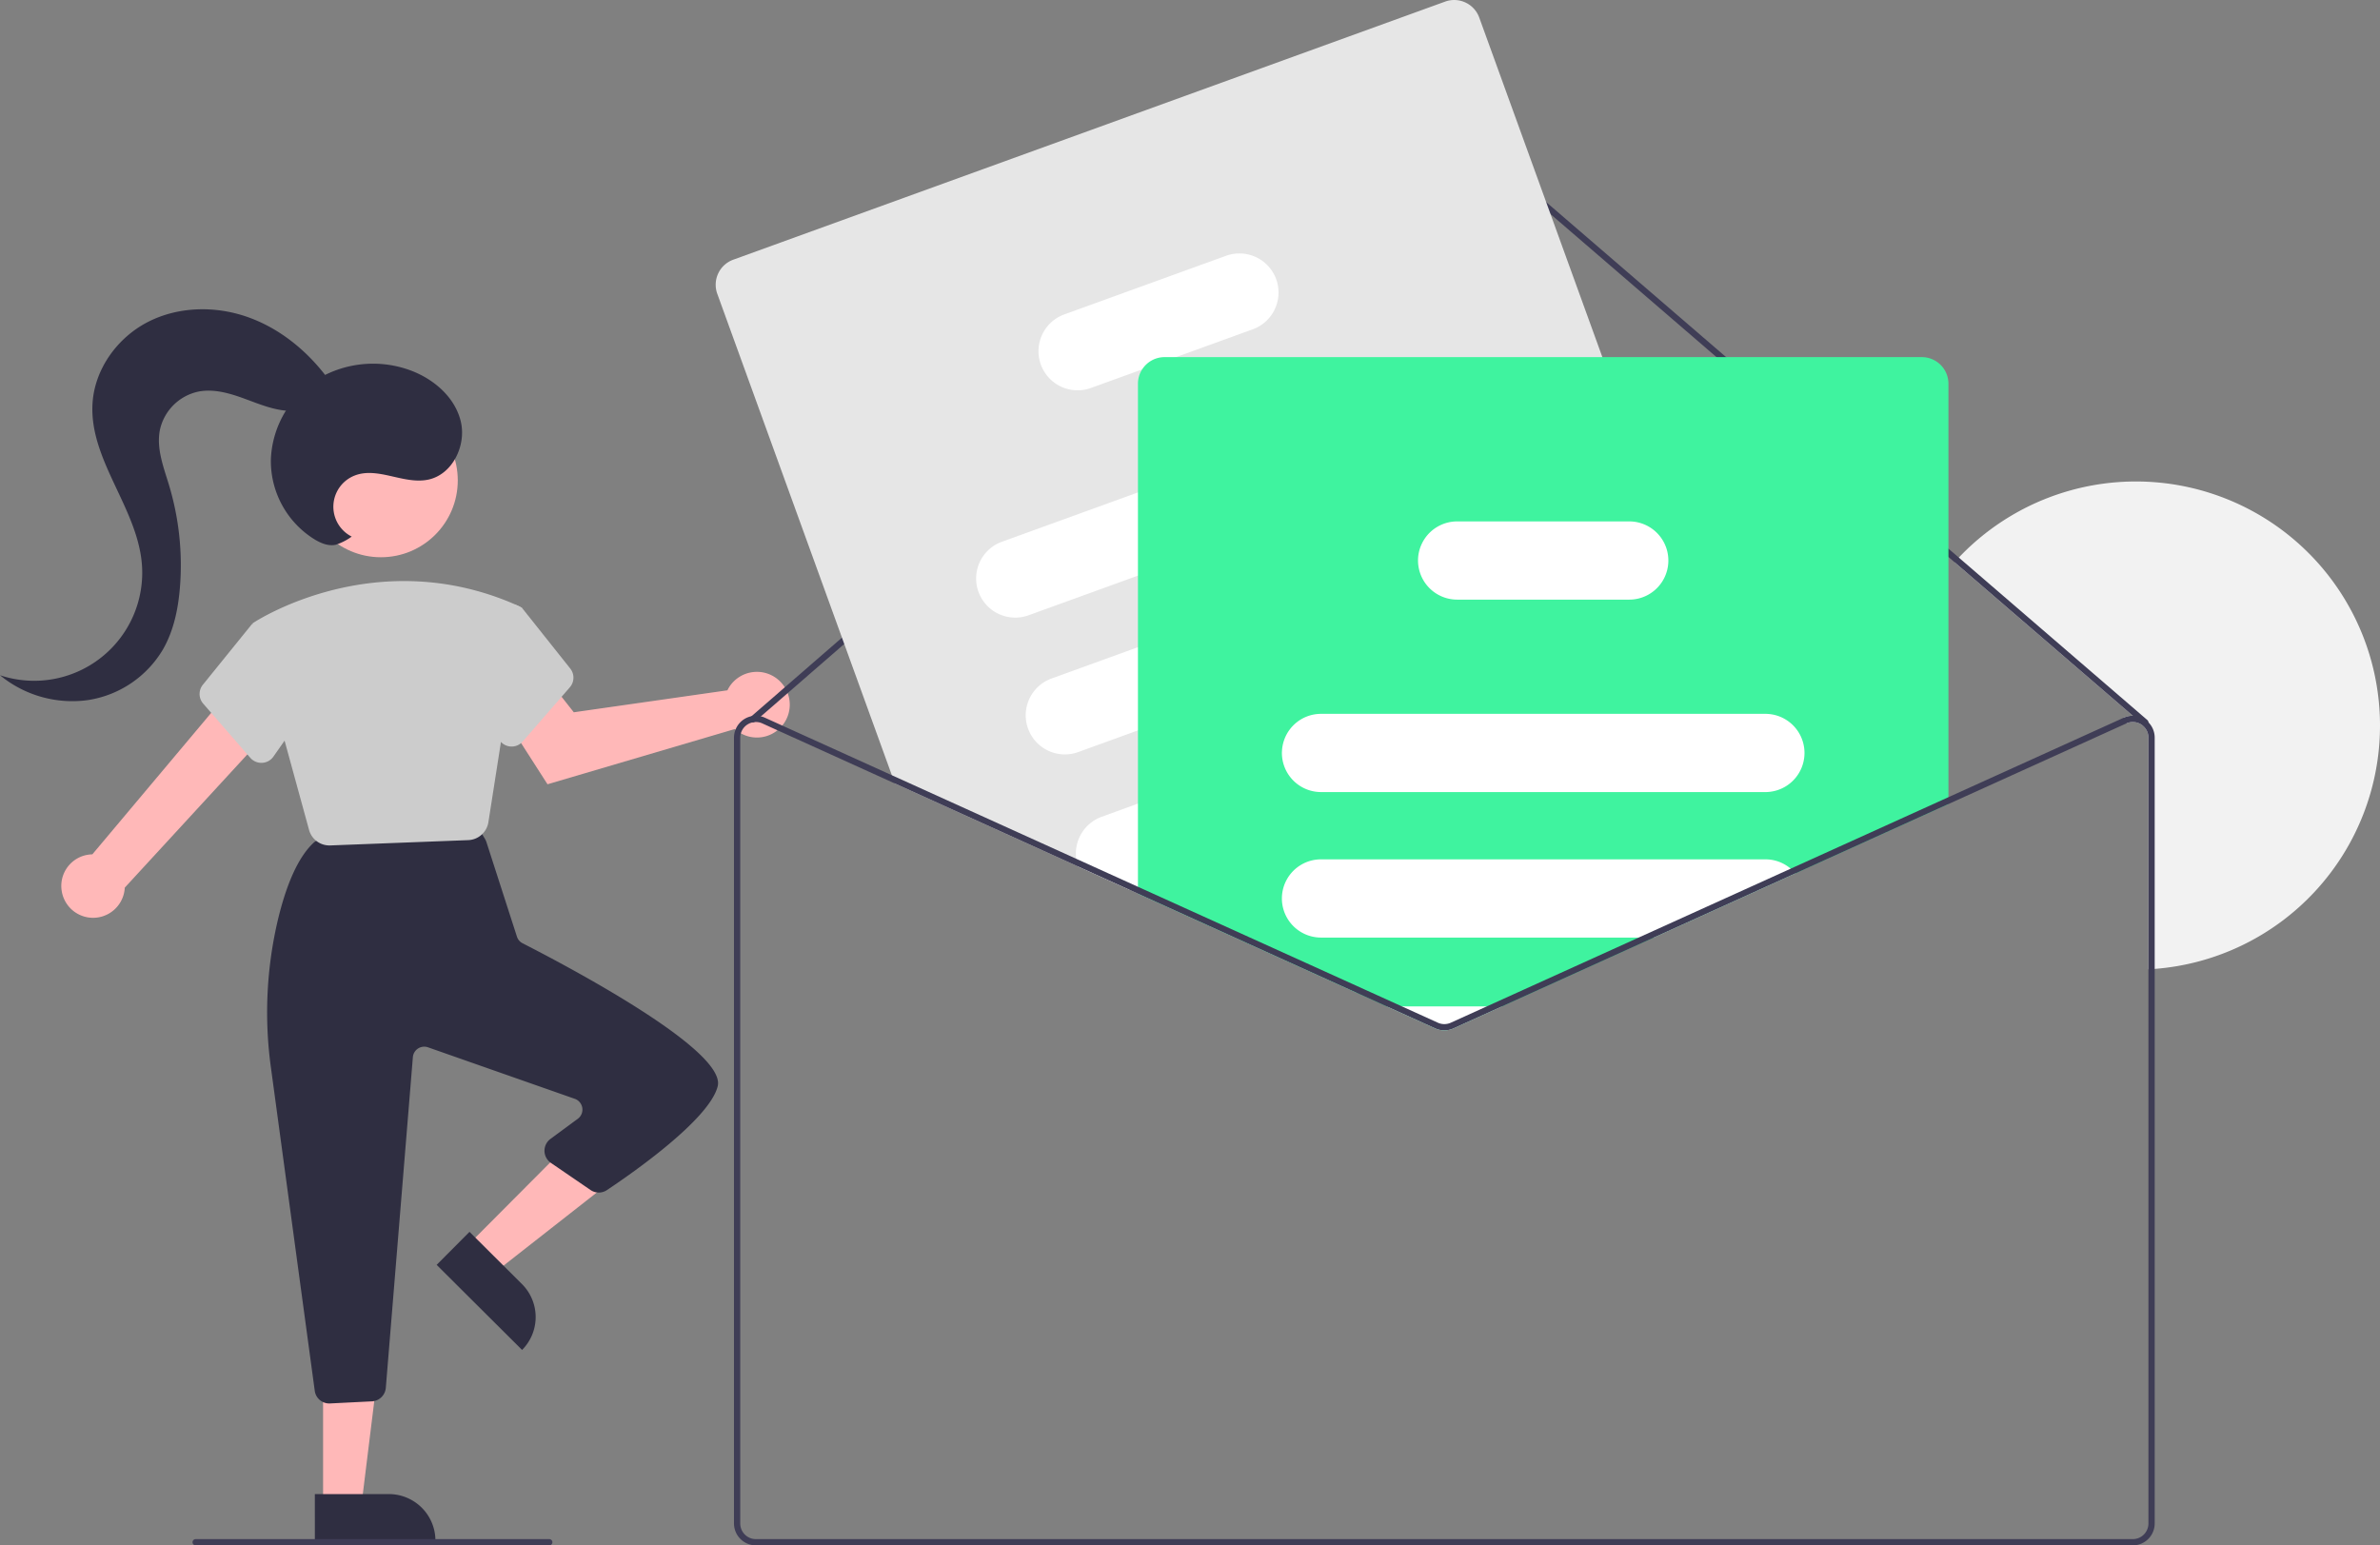 <svg xmlns="http://www.w3.org/2000/svg" data-name="Layer 1" width="760.554" height="493.87" viewBox="0 0 760.554 493.87" xmlns:xlink="http://www.w3.org/1999/xlink"><rect x="0" y="0" width="760.554" height="493.87" fill="#808080" stroke="none"/><path d="M980.277,434.935a77.996,77.996,0,0,1-72,77.77c-.66.05-1.33.1-2,.13v-74.03a4.959,4.959,0,0,0-1.84-3.86,1.247,1.247,0,0,0-.22-.18,1.861,1.861,0,0,0-.23-.16,5.001,5.001,0,0,0-4.77-.35l-.83-1.82a7.007,7.007,0,0,1,2.89-.63l-56.96-49.07c.44-.5.9-.99,1.36-1.48a78.007,78.007,0,0,1,134.6,53.68Z" transform="translate(-219.723 -203.065)" fill="#f2f2f2"/><path d="M239.501,488.121a10.087,10.087,0,0,1,9.73-12.023l44.962-53.523,11.225,14.352-45.823,49.812a10.142,10.142,0,0,1-20.095,1.382Z" transform="translate(-219.723 -203.065)" fill="#ffb8b8"/><path d="M453.01,422.243a10.527,10.527,0,0,0-.832,1.433l-49.094,7.018-7.455-9.465-15.754,9.384,14.809,23.089,59.875-17.65A10.496,10.496,0,1,0,453.01,422.243Z" transform="translate(-219.723 -203.065)" fill="#ffb8b8"/><polygon points="149.426 398.009 158.114 406.659 195.614 377.267 182.792 364.5 149.426 398.009" fill="#ffb8b8"/><path d="M358.894,608.163h38.531a0,0,0,0,1,0,0v14.887a0,0,0,0,1,0,0H373.781a14.887,14.887,0,0,1-14.887-14.887v0A0,0,0,0,1,358.894,608.163Z" transform="translate(-7.953 1115.599) rotate(-135.123)" fill="#2f2e41"/><polygon points="103.246 480.98 115.506 480.98 121.338 433.692 103.244 433.692 103.246 480.98" fill="#ffb8b8"/><path d="M320.342,680.541h38.531a0,0,0,0,1,0,0v14.887a0,0,0,0,1,0,0H335.229a14.887,14.887,0,0,1-14.887-14.887v0A0,0,0,0,1,320.342,680.541Z" transform="translate(459.523 1172.889) rotate(179.997)" fill="#2f2e41"/><path d="M320.304,647.522l-13.964-102.987a128.95,128.95,0,0,1,2.001-46.716c2.866-12.312,6.737-20.84,11.507-25.347a4.718,4.718,0,0,1,2.743-1.253l46.106-4.803a4.706,4.706,0,0,1,4.51,2.254l1.516,2.526a4.698,4.698,0,0,1,.442.974l9.748,30.22a3.616,3.616,0,0,0,1.808,2.126c15.348,7.836,65.203,34.288,62.35,45.7-2.681,10.723-27.779,28.11-35.408,33.183a4.661,4.661,0,0,1-5.24-.04L395.761,574.695a4.693,4.693,0,0,1-.134-7.651l8.733-6.434a3.651,3.651,0,0,0-.957-6.384l-46.898-16.456a3.65,3.65,0,0,0-4.846,3.147l-8.647,105.688a4.705,4.705,0,0,1-4.443,4.304l-13.379.669c-.081.004-.162.006-.243.006A4.663,4.663,0,0,1,320.304,647.522Z" transform="translate(-219.723 -203.065)" fill="#2f2e41"/><circle cx="121.726" cy="153.524" r="24.561" fill="#ffb8b8"/><path d="M318.477,468.265l-18.079-65.965.31-.209c.388-.262,39.356-25.993,84.98-5.257l.827.475L375.802,465.776a6.786,6.786,0,0,1-6.444,5.777L325.275,473.248c-.089.003-.177.005-.266.005A6.751,6.751,0,0,1,318.477,468.265Z" transform="translate(-219.723 -203.065)" fill="#ccc"/><path d="M299.71,445.244l-15.057-17.315a4.686,4.686,0,0,1-.106-6.032l15.741-19.445,12.083,3.296,6.406,22.422-11.681,16.687a4.665,4.665,0,0,1-3.599,1.995c-.084.004-.168.006-.252.006A4.66,4.66,0,0,1,299.71,445.244Z" transform="translate(-219.723 -203.065)" fill="#ccc"/><path d="M382.975,441.637a4.665,4.665,0,0,1-3.599-1.995l-11.681-16.687,5.618-23.602,11.125-3.034,2.076.991,15.41,19.374a4.686,4.686,0,0,1-.106,6.032l-15.057,17.315a4.66,4.66,0,0,1-3.535,1.613C383.143,441.643,383.059,441.641,382.975,441.637Z" transform="translate(-219.723 -203.065)" fill="#ccc"/><path d="M906.277,433.905a.98.98,0,0,1-.24.68 1.0 1,0,0,1-1.41.11l-3.35-2.89-56.96-49.07L684.557,245.085a5.02,5.02,0,0,0-6.54.01l-215.14,186.91-1.94,1.68a.966.966,0,0,1-.25.16,1,1,0,0,1-.51.08,1.025,1.025,0,0,1-.65-.33.997.997,0,0,1,.09-1.41l.27-.24,216.82-188.36a7.047,7.047,0,0,1,9.16-.02l159.81,137.69,60.25,51.92A1.016,1.016,0,0,1,906.277,433.905Z" transform="translate(-219.723 -203.065)" fill="#3f3d56"/><path d="M784.807,463.435l-2.63-7.24-9.06-25-19.52-53.83-21.82-60.17-39.35-108.53a8.516,8.516,0,0,0-10.89-5.09l-227.51,82.49a8.512,8.512,0,0,0-5.09,10.89l55.79,153.86.95,2.63,58.56,26.54,16.46,7.46,2.67,1.21,69.69,31.59,2.7-.98,45.71-16.57,68.95-25,9.29-3.37A8.518,8.518,0,0,0,784.807,463.435Z" transform="translate(-219.723 -203.065)" fill="#e6e6e6"/><path d="M689.407,335.275a12.522,12.522,0,0,0-16.02-7.49l-90.02,32.65-43.47,15.76a12.498,12.498,0,1,0,8.52,23.5l34.95-12.67,98.55-35.73A12.522,12.522,0,0,0,689.407,335.275Z" transform="translate(-219.723 -203.065)" fill="#fff"/><path d="M705.257,378.995a12.522,12.522,0,0,0-16.02-7.49l-15.25,5.53-90.62,32.86-27.62,10.01a12.503,12.503,0,0,0,8.52,23.51l19.1-6.93,114.4-41.48c.26-.09.51-.2.76-.31A12.498,12.498,0,0,0,705.257,378.995Z" transform="translate(-219.723 -203.065)" fill="#fff"/><path d="M721.277,423.175a12.511,12.511,0,0,0-16.01-7.49l-42.77,15.51-33.11,12.01-46.02,16.68-11.6,4.21a12.527,12.527,0,0,0-8.13,13.42,12.365,12.365,0,0,0,.6,2.47l16.46,7.46,2.67-.97h.02l83.51-30.28,46.89-17a12.511,12.511,0,0,0,7.49-16.02Z" transform="translate(-219.723 -203.065)" fill="#fff"/><path d="M627.547,292.295a12.522,12.522,0,0,0-16.02-7.49l-51.7,18.74a12.503,12.503,0,0,0,8.52,23.51l16.36-5.93,10.83-3.93,24.521-8.89A12.511,12.511,0,0,0,627.547,292.295Z" transform="translate(-219.723 -203.065)" fill="#fff"/><path d="M833.867,317.195h-242a8.502,8.502,0,0,0-7.16,3.93,8.414,8.414,0,0,0-1.34,4.57v162.96l69.69,31.59,9.82,4.45,15.51,7.03a7.02,7.02,0,0,0,5.78,0l15.51-7.03,48.54-22,45.24-20.51,48.91-22.16v-134.33A8.505,8.505,0,0,0,833.867,317.195Z" transform="translate(-219.723 -203.065)" fill="#3ff39f"/><path d="M783.867,431.195h-142a12.497,12.497,0,0,0-12.48,12.01,4.011,4.011,0,0,0-.02.49,12.518,12.518,0,0,0,12.5,12.5h142a12.5,12.5,0,0,0,0-25Z" transform="translate(-219.723 -203.065)" fill="#fff"/><path d="M791.957,480.675a12.411,12.411,0,0,0-8.09-2.98h-142a12.5,12.5,0,0,0,0,25H748.217l45.24-20.51A12.583,12.583,0,0,0,791.957,480.675Z" transform="translate(-219.723 -203.065)" fill="#fff"/><path d="M662.877,524.695l15.51,7.03a7.02,7.02,0,0,0,5.78,0l15.51-7.03Z" transform="translate(-219.723 -203.065)" fill="#fff"/><path d="M752.107,377.905a12.506,12.506,0,0,0-11.74-8.21h-55a12.509,12.509,0,0,0-11.38,7.34,12.358,12.358,0,0,0-1.12,5.16,12.518,12.518,0,0,0,12.5,12.5h55a12.499,12.499,0,0,0,11.74-16.79Z" transform="translate(-219.723 -203.065)" fill="#fff"/><path d="M743.367,502.695l-48.54,22-11.49,5.21a5.016,5.016,0,0,1-4.12,0l-11.49-5.21h-4.85l15.51,7.03a7.02,7.02,0,0,0,5.78,0l15.51-7.03,48.54-22Zm0,0-48.54,22-11.49,5.21a5.016,5.016,0,0,1-4.12,0l-11.49-5.21h-4.85l15.51,7.03a7.02,7.02,0,0,0,5.78,0l15.51-7.03,48.54-22Zm0,0-48.54,22-11.49,5.21a5.016,5.016,0,0,1-4.12,0l-11.49-5.21h-4.85l15.51,7.03a7.02,7.02,0,0,0,5.78,0l15.51-7.03,48.54-22Zm162.91-68.79a7.638,7.638,0,0,0-1.21-.98,6.961,6.961,0,0,0-6.68-.49l-106.43,48.24-48.59,22.02-48.54,22-11.49,5.21a5.016,5.016,0,0,1-4.12,0l-11.49-5.21-11.97-5.43-72.37-32.79-.02-.01-19.73-8.95-58.91-26.7-40.56-18.38a6.107,6.107,0,0,0-1.29-.43,6.709,6.709,0,0,0-2.99-.06,7.017,7.017,0,0,0-5.61,6.86v251.13a7.008,7.008,0,0,0,7,7h440a7.008,7.008,0,0,0,7-7v-251.13A6.972,6.972,0,0,0,906.277,433.905Zm0,256.03a5.002,5.002,0,0,1-5,5h-440a5.002,5.002,0,0,1-5-5v-251.13a5.001,5.001,0,0,1,2.29-4.2,5.168,5.168,0,0,1,1.61-.68,4.511,4.511,0,0,1,.51-.08,3.898,3.898,0,0,1,.59-.04,4.97,4.97,0,0,1,2.06.45l42.34,19.19,58.56,26.54,16.46,7.46,2.67,1.21,69.69,31.59,9.82,4.45,15.51,7.03a7.02,7.02,0,0,0,5.78,0l15.51-7.03,48.54-22,45.24-20.51,105.76-47.93a5.001,5.001,0,0,1,4.77.35,1.861,1.861,0,0,1,.23.16,1.247,1.247,0,0,1,.22.18,4.959,4.959,0,0,1,1.84,3.86Zm-162.91-187.24-48.54,22-11.49,5.21a5.016,5.016,0,0,1-4.12,0l-11.49-5.21h-4.85l15.51,7.03a7.02,7.02,0,0,0,5.78,0l15.51-7.03,48.54-22Zm0,0-48.54,22-11.49,5.21a5.016,5.016,0,0,1-4.12,0l-11.49-5.21h-4.85l15.51,7.03a7.02,7.02,0,0,0,5.78,0l15.51-7.03,48.54-22Zm-162.67-15.25,2.67,1.21v-2.18Zm162.67,15.25-48.54,22-11.49,5.21a5.016,5.016,0,0,1-4.12,0l-11.49-5.21h-4.85l15.51,7.03a7.02,7.02,0,0,0,5.78,0l15.51-7.03,48.54-22Z" transform="translate(-219.723 -203.065)" fill="#3f3d56"/><path d="M395.249,696.935h-113a1,1,0,0,1,0-2h113a1,1,0,1,1,0,2Z" transform="translate(-219.723 -203.065)" fill="#3f3d56"/><path d="M332.111,374.55a10.702,10.702,0,0,1,.99-19.527c7.412-2.86,15.72,2.977,23.489,1.317,7.743-1.654,12.223-10.911,10.374-18.611s-8.575-13.499-15.993-16.268a34.48,34.48,0,0,0-29.741,2.726,31.751,31.751,0,0,0-14.945,25.634,29.437,29.437,0,0,0,14.244,25.791c1.975,1.138,4.273,2.052,6.494,1.54A18.1,18.1,0,0,0,332.111,374.55Z" transform="translate(-219.723 -203.065)" fill="#2f2e41"/><path d="M324.152,323.589c-6.535-8.668-15.358-15.79-25.624-19.32s-21.997-3.247-31.639,1.742-16.832,14.899-17.582,25.729c-1.249,18.025,14.152,33.346,15.733,51.345a34.526,34.526,0,0,1-45.317,35.773,36.35,36.35,0,0,0,28.017,7.951,33.786,33.786,0,0,0,24.047-16.181c3.466-6.023,4.89-13.018,5.442-19.945a88.618,88.618,0,0,0-3.468-32.493c-1.728-5.741-4.07-11.649-2.975-17.544a15.966,15.966,0,0,1,12.435-12.454c4.953-.928,10.018.584,14.747,2.323s9.498,3.753,14.536,3.868,10.526-2.191,12.473-6.839Z" transform="translate(-219.723 -203.065)" fill="#2f2e41"/></svg>